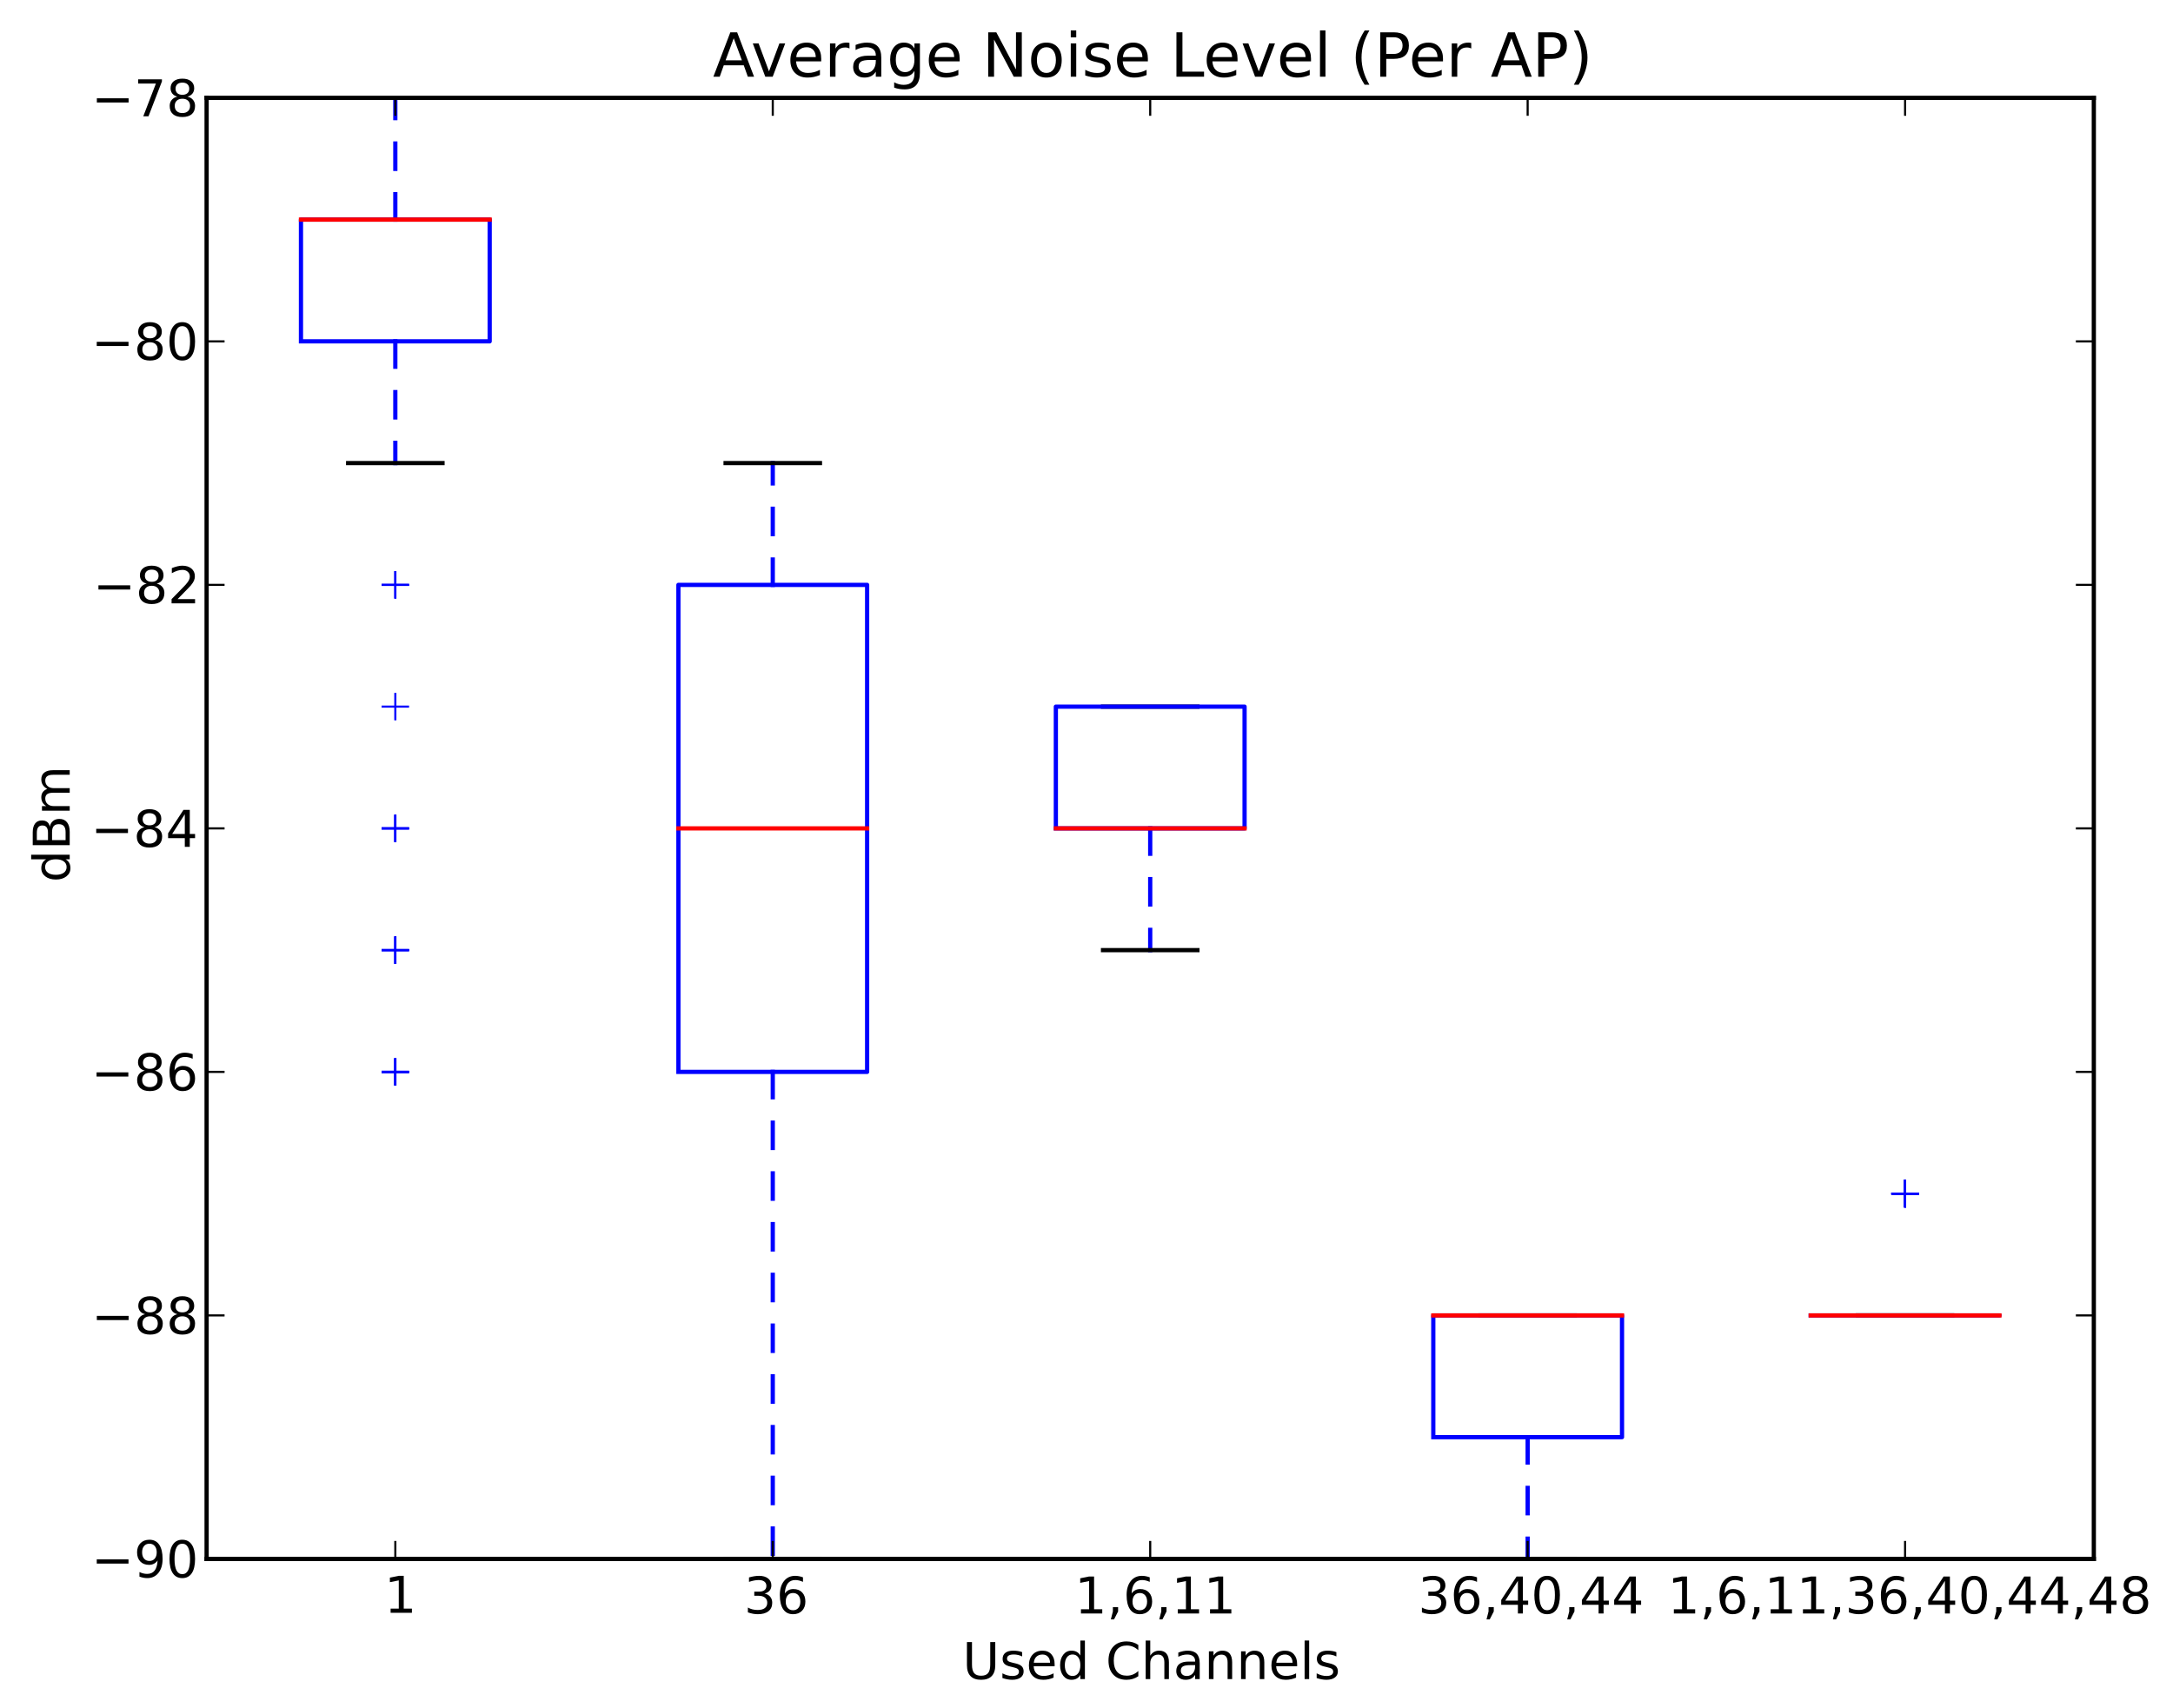 <?xml version="1.0" encoding="utf-8" standalone="no"?>
<!DOCTYPE svg PUBLIC "-//W3C//DTD SVG 1.1//EN"
  "http://www.w3.org/Graphics/SVG/1.1/DTD/svg11.dtd">
<!-- Created with matplotlib (http://matplotlib.sourceforge.net/) -->
<svg height="404pt" version="1.1" viewBox="0 0 514 404" width="514pt" xmlns="http://www.w3.org/2000/svg" xmlns:xlink="http://www.w3.org/1999/xlink">
 <defs>
  <style type="text/css">
*{stroke-linecap:square;stroke-linejoin:round;}
  </style>
 </defs>
 <g id="figure_1">
  <g id="patch_1">
   <path d="
M0 404.532
L514.012 404.532
L514.012 0
L0 0
z
" style="fill:#ffffff;"/>
  </g>
  <g id="axes_1">
   <g id="patch_2">
    <path d="
M48.87 368.742
L495.27 368.742
L495.27 23.142
L48.87 23.142
z
" style="fill:#ffffff;"/>
   </g>
   <g id="line2d_1">
    <path clip-path="url(#pbfbaf8ef13)" d="
M93.51 80.742
L93.51 109.542" style="fill:none;stroke:#0000ff;stroke-dasharray:6,6;stroke-dashoffset:0.0;stroke-linecap:butt;"/>
   </g>
   <g id="line2d_2">
    <path clip-path="url(#pbfbaf8ef13)" d="
M93.51 51.942
L93.51 23.142" style="fill:none;stroke:#0000ff;stroke-dasharray:6,6;stroke-dashoffset:0.0;stroke-linecap:butt;"/>
   </g>
   <g id="line2d_3">
    <path clip-path="url(#pbfbaf8ef13)" d="
M82.35 23.142
L104.67 23.142" style="fill:none;stroke:#000000;"/>
   </g>
   <g id="line2d_4">
    <path clip-path="url(#pbfbaf8ef13)" d="
M82.35 109.542
L104.67 109.542" style="fill:none;stroke:#000000;"/>
   </g>
   <g id="line2d_5">
    <path clip-path="url(#pbfbaf8ef13)" d="
M71.19 80.742
L115.83 80.742
L115.83 51.942
L71.19 51.942
L71.19 80.742" style="fill:none;stroke:#0000ff;"/>
   </g>
   <g id="line2d_6">
    <path clip-path="url(#pbfbaf8ef13)" d="
M71.19 51.942
L115.83 51.942" style="fill:none;stroke:#ff0000;"/>
   </g>
   <g id="line2d_7"/>
   <g id="line2d_8">
    <defs>
     <path d="
M-3 0
L3 0
M0 3
L0 -3" id="meed6b43e94" style="stroke:#0000ff;stroke-linecap:butt;stroke-width:0.5;"/>
    </defs>
    <g clip-path="url(#pbfbaf8ef13)">
     <use style="fill:#0000ff;stroke:#0000ff;stroke-linecap:butt;stroke-width:0.5;" x="93.51" xlink:href="#meed6b43e94" y="253.542"/>
     <use style="fill:#0000ff;stroke:#0000ff;stroke-linecap:butt;stroke-width:0.5;" x="93.51" xlink:href="#meed6b43e94" y="253.542"/>
     <use style="fill:#0000ff;stroke:#0000ff;stroke-linecap:butt;stroke-width:0.5;" x="93.51" xlink:href="#meed6b43e94" y="253.542"/>
     <use style="fill:#0000ff;stroke:#0000ff;stroke-linecap:butt;stroke-width:0.5;" x="93.51" xlink:href="#meed6b43e94" y="253.542"/>
     <use style="fill:#0000ff;stroke:#0000ff;stroke-linecap:butt;stroke-width:0.5;" x="93.51" xlink:href="#meed6b43e94" y="224.742"/>
     <use style="fill:#0000ff;stroke:#0000ff;stroke-linecap:butt;stroke-width:0.5;" x="93.51" xlink:href="#meed6b43e94" y="224.742"/>
     <use style="fill:#0000ff;stroke:#0000ff;stroke-linecap:butt;stroke-width:0.5;" x="93.51" xlink:href="#meed6b43e94" y="195.942"/>
     <use style="fill:#0000ff;stroke:#0000ff;stroke-linecap:butt;stroke-width:0.5;" x="93.51" xlink:href="#meed6b43e94" y="224.742"/>
     <use style="fill:#0000ff;stroke:#0000ff;stroke-linecap:butt;stroke-width:0.5;" x="93.51" xlink:href="#meed6b43e94" y="195.942"/>
     <use style="fill:#0000ff;stroke:#0000ff;stroke-linecap:butt;stroke-width:0.5;" x="93.51" xlink:href="#meed6b43e94" y="195.942"/>
     <use style="fill:#0000ff;stroke:#0000ff;stroke-linecap:butt;stroke-width:0.5;" x="93.51" xlink:href="#meed6b43e94" y="167.142"/>
     <use style="fill:#0000ff;stroke:#0000ff;stroke-linecap:butt;stroke-width:0.5;" x="93.51" xlink:href="#meed6b43e94" y="138.342"/>
     <use style="fill:#0000ff;stroke:#0000ff;stroke-linecap:butt;stroke-width:0.5;" x="93.51" xlink:href="#meed6b43e94" y="138.342"/>
    </g>
   </g>
   <g id="line2d_9">
    <path clip-path="url(#pbfbaf8ef13)" d="
M182.79 253.542
L182.79 368.742" style="fill:none;stroke:#0000ff;stroke-dasharray:6,6;stroke-dashoffset:0.0;stroke-linecap:butt;"/>
   </g>
   <g id="line2d_10">
    <path clip-path="url(#pbfbaf8ef13)" d="
M182.79 138.342
L182.79 109.542" style="fill:none;stroke:#0000ff;stroke-dasharray:6,6;stroke-dashoffset:0.0;stroke-linecap:butt;"/>
   </g>
   <g id="line2d_11">
    <path clip-path="url(#pbfbaf8ef13)" d="
M171.63 109.542
L193.95 109.542" style="fill:none;stroke:#000000;"/>
   </g>
   <g id="line2d_12">
    <path clip-path="url(#pbfbaf8ef13)" d="
M171.63 368.742
L193.95 368.742" style="fill:none;stroke:#000000;"/>
   </g>
   <g id="line2d_13">
    <path clip-path="url(#pbfbaf8ef13)" d="
M160.47 253.542
L205.11 253.542
L205.11 138.342
L160.47 138.342
L160.47 253.542" style="fill:none;stroke:#0000ff;"/>
   </g>
   <g id="line2d_14">
    <path clip-path="url(#pbfbaf8ef13)" d="
M160.47 195.942
L205.11 195.942" style="fill:none;stroke:#ff0000;"/>
   </g>
   <g id="line2d_15"/>
   <g id="line2d_16"/>
   <g id="line2d_17">
    <path clip-path="url(#pbfbaf8ef13)" d="
M272.07 195.942
L272.07 224.742" style="fill:none;stroke:#0000ff;stroke-dasharray:6,6;stroke-dashoffset:0.0;stroke-linecap:butt;"/>
   </g>
   <g id="line2d_18">
    <path clip-path="url(#pbfbaf8ef13)" d="
M272.07 167.142
L272.07 167.142" style="fill:none;stroke:#0000ff;stroke-dasharray:6,6;stroke-dashoffset:0.0;stroke-linecap:butt;"/>
   </g>
   <g id="line2d_19">
    <path clip-path="url(#pbfbaf8ef13)" d="
M260.91 167.142
L283.23 167.142" style="fill:none;stroke:#000000;"/>
   </g>
   <g id="line2d_20">
    <path clip-path="url(#pbfbaf8ef13)" d="
M260.91 224.742
L283.23 224.742" style="fill:none;stroke:#000000;"/>
   </g>
   <g id="line2d_21">
    <path clip-path="url(#pbfbaf8ef13)" d="
M249.75 195.942
L294.39 195.942
L294.39 167.142
L249.75 167.142
L249.75 195.942" style="fill:none;stroke:#0000ff;"/>
   </g>
   <g id="line2d_22">
    <path clip-path="url(#pbfbaf8ef13)" d="
M249.75 195.942
L294.39 195.942" style="fill:none;stroke:#ff0000;"/>
   </g>
   <g id="line2d_23"/>
   <g id="line2d_24"/>
   <g id="line2d_25">
    <path clip-path="url(#pbfbaf8ef13)" d="
M361.35 339.942
L361.35 368.742" style="fill:none;stroke:#0000ff;stroke-dasharray:6,6;stroke-dashoffset:0.0;stroke-linecap:butt;"/>
   </g>
   <g id="line2d_26">
    <path clip-path="url(#pbfbaf8ef13)" d="
M361.35 311.142
L361.35 311.142" style="fill:none;stroke:#0000ff;stroke-dasharray:6,6;stroke-dashoffset:0.0;stroke-linecap:butt;"/>
   </g>
   <g id="line2d_27">
    <path clip-path="url(#pbfbaf8ef13)" d="
M350.19 311.142
L372.51 311.142" style="fill:none;stroke:#000000;"/>
   </g>
   <g id="line2d_28">
    <path clip-path="url(#pbfbaf8ef13)" d="
M350.19 368.742
L372.51 368.742" style="fill:none;stroke:#000000;"/>
   </g>
   <g id="line2d_29">
    <path clip-path="url(#pbfbaf8ef13)" d="
M339.03 339.942
L383.67 339.942
L383.67 311.142
L339.03 311.142
L339.03 339.942" style="fill:none;stroke:#0000ff;"/>
   </g>
   <g id="line2d_30">
    <path clip-path="url(#pbfbaf8ef13)" d="
M339.03 311.142
L383.67 311.142" style="fill:none;stroke:#ff0000;"/>
   </g>
   <g id="line2d_31"/>
   <g id="line2d_32"/>
   <g id="line2d_33">
    <path clip-path="url(#pbfbaf8ef13)" d="
M450.63 311.142
L450.63 311.142" style="fill:none;stroke:#0000ff;stroke-dasharray:6,6;stroke-dashoffset:0.0;stroke-linecap:butt;"/>
   </g>
   <g id="line2d_34">
    <path clip-path="url(#pbfbaf8ef13)" d="
M450.63 311.142
L450.63 311.142" style="fill:none;stroke:#0000ff;stroke-dasharray:6,6;stroke-dashoffset:0.0;stroke-linecap:butt;"/>
   </g>
   <g id="line2d_35">
    <path clip-path="url(#pbfbaf8ef13)" d="
M439.47 311.142
L461.79 311.142" style="fill:none;stroke:#000000;"/>
   </g>
   <g id="line2d_36">
    <path clip-path="url(#pbfbaf8ef13)" d="
M439.47 311.142
L461.79 311.142" style="fill:none;stroke:#000000;"/>
   </g>
   <g id="line2d_37">
    <path clip-path="url(#pbfbaf8ef13)" d="
M428.31 311.142
L472.95 311.142
L472.95 311.142
L428.31 311.142
L428.31 311.142" style="fill:none;stroke:#0000ff;"/>
   </g>
   <g id="line2d_38">
    <path clip-path="url(#pbfbaf8ef13)" d="
M428.31 311.142
L472.95 311.142" style="fill:none;stroke:#ff0000;"/>
   </g>
   <g id="line2d_39">
    <g clip-path="url(#pbfbaf8ef13)">
     <use style="fill:#0000ff;stroke:#0000ff;stroke-linecap:butt;stroke-width:0.5;" x="450.63" xlink:href="#meed6b43e94" y="282.342"/>
     <use style="fill:#0000ff;stroke:#0000ff;stroke-linecap:butt;stroke-width:0.5;" x="450.63" xlink:href="#meed6b43e94" y="282.342"/>
     <use style="fill:#0000ff;stroke:#0000ff;stroke-linecap:butt;stroke-width:0.5;" x="450.63" xlink:href="#meed6b43e94" y="282.342"/>
     <use style="fill:#0000ff;stroke:#0000ff;stroke-linecap:butt;stroke-width:0.5;" x="450.63" xlink:href="#meed6b43e94" y="282.342"/>
     <use style="fill:#0000ff;stroke:#0000ff;stroke-linecap:butt;stroke-width:0.5;" x="450.63" xlink:href="#meed6b43e94" y="282.342"/>
     <use style="fill:#0000ff;stroke:#0000ff;stroke-linecap:butt;stroke-width:0.5;" x="450.63" xlink:href="#meed6b43e94" y="282.342"/>
     <use style="fill:#0000ff;stroke:#0000ff;stroke-linecap:butt;stroke-width:0.5;" x="450.63" xlink:href="#meed6b43e94" y="282.342"/>
     <use style="fill:#0000ff;stroke:#0000ff;stroke-linecap:butt;stroke-width:0.5;" x="450.63" xlink:href="#meed6b43e94" y="282.342"/>
     <use style="fill:#0000ff;stroke:#0000ff;stroke-linecap:butt;stroke-width:0.5;" x="450.63" xlink:href="#meed6b43e94" y="282.342"/>
     <use style="fill:#0000ff;stroke:#0000ff;stroke-linecap:butt;stroke-width:0.5;" x="450.63" xlink:href="#meed6b43e94" y="282.342"/>
     <use style="fill:#0000ff;stroke:#0000ff;stroke-linecap:butt;stroke-width:0.5;" x="450.63" xlink:href="#meed6b43e94" y="282.342"/>
     <use style="fill:#0000ff;stroke:#0000ff;stroke-linecap:butt;stroke-width:0.5;" x="450.63" xlink:href="#meed6b43e94" y="282.342"/>
     <use style="fill:#0000ff;stroke:#0000ff;stroke-linecap:butt;stroke-width:0.5;" x="450.63" xlink:href="#meed6b43e94" y="282.342"/>
     <use style="fill:#0000ff;stroke:#0000ff;stroke-linecap:butt;stroke-width:0.5;" x="450.63" xlink:href="#meed6b43e94" y="282.342"/>
     <use style="fill:#0000ff;stroke:#0000ff;stroke-linecap:butt;stroke-width:0.5;" x="450.63" xlink:href="#meed6b43e94" y="282.342"/>
     <use style="fill:#0000ff;stroke:#0000ff;stroke-linecap:butt;stroke-width:0.5;" x="450.63" xlink:href="#meed6b43e94" y="282.342"/>
     <use style="fill:#0000ff;stroke:#0000ff;stroke-linecap:butt;stroke-width:0.5;" x="450.63" xlink:href="#meed6b43e94" y="282.342"/>
     <use style="fill:#0000ff;stroke:#0000ff;stroke-linecap:butt;stroke-width:0.5;" x="450.63" xlink:href="#meed6b43e94" y="282.342"/>
    </g>
   </g>
   <g id="line2d_40"/>
   <g id="matplotlib.axis_1">
    <g id="xtick_1">
     <g id="line2d_41">
      <defs>
       <path d="
M0 0
L0 -4" id="m0012dd4eef" style="stroke:#000000;stroke-linecap:butt;stroke-width:0.5;"/>
      </defs>
      <g>
       <use style="stroke:#000000;stroke-linecap:butt;stroke-width:0.5;" x="93.51" xlink:href="#m0012dd4eef" y="368.742"/>
      </g>
     </g>
     <g id="line2d_42">
      <defs>
       <path d="
M0 0
L0 4" id="m476344969c" style="stroke:#000000;stroke-linecap:butt;stroke-width:0.5;"/>
      </defs>
      <g>
       <use style="stroke:#000000;stroke-linecap:butt;stroke-width:0.5;" x="93.51" xlink:href="#m476344969c" y="23.142"/>
      </g>
     </g>
     <g id="text_1">
      <!-- 1 -->
      <defs>
       <path d="
M12.406 8.297
L28.516 8.297
L28.516 63.922
L10.984 60.406
L10.984 69.391
L28.422 72.906
L38.281 72.906
L38.281 8.297
L54.391 8.297
L54.391 0
L12.406 0
z
" id="DejaVuSans-31"/>
      </defs>
      <g transform="translate(90.906 381.49)scale(0.12 -0.12)">
       <use xlink:href="#DejaVuSans-31"/>
      </g>
     </g>
    </g>
    <g id="xtick_2">
     <g id="line2d_43">
      <g>
       <use style="stroke:#000000;stroke-linecap:butt;stroke-width:0.5;" x="182.79" xlink:href="#m0012dd4eef" y="368.742"/>
      </g>
     </g>
     <g id="line2d_44">
      <g>
       <use style="stroke:#000000;stroke-linecap:butt;stroke-width:0.5;" x="182.79" xlink:href="#m476344969c" y="23.142"/>
      </g>
     </g>
     <g id="text_2">
      <!-- 36 -->
      <defs>
       <path d="
M40.578 39.312
Q47.656 37.797 51.625 33
Q55.609 28.219 55.609 21.188
Q55.609 10.406 48.188 4.484
Q40.766 -1.422 27.094 -1.422
Q22.516 -1.422 17.656 -0.516
Q12.797 0.391 7.625 2.203
L7.625 11.719
Q11.719 9.328 16.594 8.109
Q21.484 6.891 26.812 6.891
Q36.078 6.891 40.938 10.547
Q45.797 14.203 45.797 21.188
Q45.797 27.641 41.281 31.266
Q36.766 34.906 28.719 34.906
L20.219 34.906
L20.219 43.016
L29.109 43.016
Q36.375 43.016 40.234 45.922
Q44.094 48.828 44.094 54.297
Q44.094 59.906 40.109 62.906
Q36.141 65.922 28.719 65.922
Q24.656 65.922 20.016 65.031
Q15.375 64.156 9.812 62.312
L9.812 71.094
Q15.438 72.656 20.344 73.438
Q25.25 74.219 29.594 74.219
Q40.828 74.219 47.359 69.109
Q53.906 64.016 53.906 55.328
Q53.906 49.266 50.438 45.094
Q46.969 40.922 40.578 39.312" id="DejaVuSans-33"/>
       <path d="
M33.016 40.375
Q26.375 40.375 22.484 35.828
Q18.609 31.297 18.609 23.391
Q18.609 15.531 22.484 10.953
Q26.375 6.391 33.016 6.391
Q39.656 6.391 43.531 10.953
Q47.406 15.531 47.406 23.391
Q47.406 31.297 43.531 35.828
Q39.656 40.375 33.016 40.375
M52.594 71.297
L52.594 62.312
Q48.875 64.062 45.094 64.984
Q41.312 65.922 37.594 65.922
Q27.828 65.922 22.672 59.328
Q17.531 52.734 16.797 39.406
Q19.672 43.656 24.016 45.922
Q28.375 48.188 33.594 48.188
Q44.578 48.188 50.953 41.516
Q57.328 34.859 57.328 23.391
Q57.328 12.156 50.688 5.359
Q44.047 -1.422 33.016 -1.422
Q20.359 -1.422 13.672 8.266
Q6.984 17.969 6.984 36.375
Q6.984 53.656 15.188 63.938
Q23.391 74.219 37.203 74.219
Q40.922 74.219 44.703 73.484
Q48.484 72.75 52.594 71.297" id="DejaVuSans-36"/>
      </defs>
      <g transform="translate(175.99 381.648)scale(0.12 -0.12)">
       <use xlink:href="#DejaVuSans-33"/>
       <use x="63.623" xlink:href="#DejaVuSans-36"/>
      </g>
     </g>
    </g>
    <g id="xtick_3">
     <g id="line2d_45">
      <g>
       <use style="stroke:#000000;stroke-linecap:butt;stroke-width:0.5;" x="272.07" xlink:href="#m0012dd4eef" y="368.742"/>
      </g>
     </g>
     <g id="line2d_46">
      <g>
       <use style="stroke:#000000;stroke-linecap:butt;stroke-width:0.5;" x="272.07" xlink:href="#m476344969c" y="23.142"/>
      </g>
     </g>
     <g id="text_3">
      <!-- 1,6,11 -->
      <defs>
       <path d="
M11.719 12.406
L22.016 12.406
L22.016 4
L14.016 -11.625
L7.719 -11.625
L11.719 4
z
" id="DejaVuSans-2c"/>
      </defs>
      <g transform="translate(254.199 381.648)scale(0.12 -0.12)">
       <use xlink:href="#DejaVuSans-31"/>
       <use x="63.623" xlink:href="#DejaVuSans-2c"/>
       <use x="95.41" xlink:href="#DejaVuSans-36"/>
       <use x="159.033" xlink:href="#DejaVuSans-2c"/>
       <use x="190.82" xlink:href="#DejaVuSans-31"/>
       <use x="254.443" xlink:href="#DejaVuSans-31"/>
      </g>
     </g>
    </g>
    <g id="xtick_4">
     <g id="line2d_47">
      <g>
       <use style="stroke:#000000;stroke-linecap:butt;stroke-width:0.5;" x="361.35" xlink:href="#m0012dd4eef" y="368.742"/>
      </g>
     </g>
     <g id="line2d_48">
      <g>
       <use style="stroke:#000000;stroke-linecap:butt;stroke-width:0.5;" x="361.35" xlink:href="#m476344969c" y="23.142"/>
      </g>
     </g>
     <g id="text_4">
      <!-- 36,40,44 -->
      <defs>
       <path d="
M31.781 66.406
Q24.172 66.406 20.328 58.906
Q16.5 51.422 16.5 36.375
Q16.5 21.391 20.328 13.891
Q24.172 6.391 31.781 6.391
Q39.453 6.391 43.281 13.891
Q47.125 21.391 47.125 36.375
Q47.125 51.422 43.281 58.906
Q39.453 66.406 31.781 66.406
M31.781 74.219
Q44.047 74.219 50.516 64.516
Q56.984 54.828 56.984 36.375
Q56.984 17.969 50.516 8.266
Q44.047 -1.422 31.781 -1.422
Q19.531 -1.422 13.062 8.266
Q6.594 17.969 6.594 36.375
Q6.594 54.828 13.062 64.516
Q19.531 74.219 31.781 74.219" id="DejaVuSans-30"/>
       <path d="
M37.797 64.312
L12.891 25.391
L37.797 25.391
z

M35.203 72.906
L47.609 72.906
L47.609 25.391
L58.016 25.391
L58.016 17.188
L47.609 17.188
L47.609 0
L37.797 0
L37.797 17.188
L4.891 17.188
L4.891 26.703
z
" id="DejaVuSans-34"/>
      </defs>
      <g transform="translate(335.425 381.648)scale(0.12 -0.12)">
       <use xlink:href="#DejaVuSans-33"/>
       <use x="63.623" xlink:href="#DejaVuSans-36"/>
       <use x="127.246" xlink:href="#DejaVuSans-2c"/>
       <use x="159.033" xlink:href="#DejaVuSans-34"/>
       <use x="222.656" xlink:href="#DejaVuSans-30"/>
       <use x="286.279" xlink:href="#DejaVuSans-2c"/>
       <use x="318.066" xlink:href="#DejaVuSans-34"/>
       <use x="381.689" xlink:href="#DejaVuSans-34"/>
      </g>
     </g>
    </g>
    <g id="xtick_5">
     <g id="line2d_49">
      <g>
       <use style="stroke:#000000;stroke-linecap:butt;stroke-width:0.5;" x="450.63" xlink:href="#m0012dd4eef" y="368.742"/>
      </g>
     </g>
     <g id="line2d_50">
      <g>
       <use style="stroke:#000000;stroke-linecap:butt;stroke-width:0.5;" x="450.63" xlink:href="#m476344969c" y="23.142"/>
      </g>
     </g>
     <g id="text_5">
      <!-- 1,6,11,36,40,44,48 -->
      <defs>
       <path d="
M31.781 34.625
Q24.75 34.625 20.719 30.859
Q16.703 27.094 16.703 20.516
Q16.703 13.922 20.719 10.156
Q24.75 6.391 31.781 6.391
Q38.812 6.391 42.859 10.172
Q46.922 13.969 46.922 20.516
Q46.922 27.094 42.891 30.859
Q38.875 34.625 31.781 34.625
M21.922 38.812
Q15.578 40.375 12.031 44.719
Q8.5 49.078 8.5 55.328
Q8.5 64.062 14.719 69.141
Q20.953 74.219 31.781 74.219
Q42.672 74.219 48.875 69.141
Q55.078 64.062 55.078 55.328
Q55.078 49.078 51.531 44.719
Q48 40.375 41.703 38.812
Q48.828 37.156 52.797 32.312
Q56.781 27.484 56.781 20.516
Q56.781 9.906 50.312 4.234
Q43.844 -1.422 31.781 -1.422
Q19.734 -1.422 13.25 4.234
Q6.781 9.906 6.781 20.516
Q6.781 27.484 10.781 32.312
Q14.797 37.156 21.922 38.812
M18.312 54.391
Q18.312 48.734 21.844 45.562
Q25.391 42.391 31.781 42.391
Q38.141 42.391 41.719 45.562
Q45.312 48.734 45.312 54.391
Q45.312 60.062 41.719 63.234
Q38.141 66.406 31.781 66.406
Q25.391 66.406 21.844 63.234
Q18.312 60.062 18.312 54.391" id="DejaVuSans-38"/>
      </defs>
      <g transform="translate(394.448 381.648)scale(0.12 -0.12)">
       <use xlink:href="#DejaVuSans-31"/>
       <use x="63.623" xlink:href="#DejaVuSans-2c"/>
       <use x="95.41" xlink:href="#DejaVuSans-36"/>
       <use x="159.033" xlink:href="#DejaVuSans-2c"/>
       <use x="190.82" xlink:href="#DejaVuSans-31"/>
       <use x="254.443" xlink:href="#DejaVuSans-31"/>
       <use x="318.066" xlink:href="#DejaVuSans-2c"/>
       <use x="349.854" xlink:href="#DejaVuSans-33"/>
       <use x="413.477" xlink:href="#DejaVuSans-36"/>
       <use x="477.1" xlink:href="#DejaVuSans-2c"/>
       <use x="508.887" xlink:href="#DejaVuSans-34"/>
       <use x="572.51" xlink:href="#DejaVuSans-30"/>
       <use x="636.133" xlink:href="#DejaVuSans-2c"/>
       <use x="667.92" xlink:href="#DejaVuSans-34"/>
       <use x="731.543" xlink:href="#DejaVuSans-34"/>
       <use x="795.166" xlink:href="#DejaVuSans-2c"/>
       <use x="826.953" xlink:href="#DejaVuSans-34"/>
       <use x="890.576" xlink:href="#DejaVuSans-38"/>
      </g>
     </g>
    </g>
    <g id="text_6">
     <!-- Used Channels -->
     <defs>
      <path d="
M54.891 33.016
L54.891 0
L45.906 0
L45.906 32.719
Q45.906 40.484 42.875 44.328
Q39.844 48.188 33.797 48.188
Q26.516 48.188 22.312 43.547
Q18.109 38.922 18.109 30.906
L18.109 0
L9.078 0
L9.078 54.688
L18.109 54.688
L18.109 46.188
Q21.344 51.125 25.703 53.562
Q30.078 56 35.797 56
Q45.219 56 50.047 50.172
Q54.891 44.344 54.891 33.016" id="DejaVuSans-6e"/>
      <path d="
M9.422 75.984
L18.406 75.984
L18.406 0
L9.422 0
z
" id="DejaVuSans-6c"/>
      <path id="DejaVuSans-20"/>
      <path d="
M8.688 72.906
L18.609 72.906
L18.609 28.609
Q18.609 16.891 22.844 11.734
Q27.094 6.594 36.625 6.594
Q46.094 6.594 50.344 11.734
Q54.594 16.891 54.594 28.609
L54.594 72.906
L64.5 72.906
L64.5 27.391
Q64.5 13.141 57.438 5.859
Q50.391 -1.422 36.625 -1.422
Q22.797 -1.422 15.734 5.859
Q8.688 13.141 8.688 27.391
z
" id="DejaVuSans-55"/>
      <path d="
M54.891 33.016
L54.891 0
L45.906 0
L45.906 32.719
Q45.906 40.484 42.875 44.328
Q39.844 48.188 33.797 48.188
Q26.516 48.188 22.312 43.547
Q18.109 38.922 18.109 30.906
L18.109 0
L9.078 0
L9.078 75.984
L18.109 75.984
L18.109 46.188
Q21.344 51.125 25.703 53.562
Q30.078 56 35.797 56
Q45.219 56 50.047 50.172
Q54.891 44.344 54.891 33.016" id="DejaVuSans-68"/>
      <path d="
M64.406 67.281
L64.406 56.891
Q59.422 61.531 53.781 63.812
Q48.141 66.109 41.797 66.109
Q29.297 66.109 22.656 58.469
Q16.016 50.828 16.016 36.375
Q16.016 21.969 22.656 14.328
Q29.297 6.688 41.797 6.688
Q48.141 6.688 53.781 8.984
Q59.422 11.281 64.406 15.922
L64.406 5.609
Q59.234 2.094 53.438 0.328
Q47.656 -1.422 41.219 -1.422
Q24.656 -1.422 15.125 8.703
Q5.609 18.844 5.609 36.375
Q5.609 53.953 15.125 64.078
Q24.656 74.219 41.219 74.219
Q47.75 74.219 53.531 72.484
Q59.328 70.75 64.406 67.281" id="DejaVuSans-43"/>
      <path d="
M45.406 46.391
L45.406 75.984
L54.391 75.984
L54.391 0
L45.406 0
L45.406 8.203
Q42.578 3.328 38.25 0.953
Q33.938 -1.422 27.875 -1.422
Q17.969 -1.422 11.734 6.484
Q5.516 14.406 5.516 27.297
Q5.516 40.188 11.734 48.094
Q17.969 56 27.875 56
Q33.938 56 38.25 53.625
Q42.578 51.266 45.406 46.391
M14.797 27.297
Q14.797 17.391 18.875 11.75
Q22.953 6.109 30.078 6.109
Q37.203 6.109 41.297 11.75
Q45.406 17.391 45.406 27.297
Q45.406 37.203 41.297 42.844
Q37.203 48.484 30.078 48.484
Q22.953 48.484 18.875 42.844
Q14.797 37.203 14.797 27.297" id="DejaVuSans-64"/>
      <path d="
M56.203 29.594
L56.203 25.203
L14.891 25.203
Q15.484 15.922 20.484 11.062
Q25.484 6.203 34.422 6.203
Q39.594 6.203 44.453 7.469
Q49.312 8.734 54.109 11.281
L54.109 2.781
Q49.266 0.734 44.188 -0.344
Q39.109 -1.422 33.891 -1.422
Q20.797 -1.422 13.156 6.188
Q5.516 13.812 5.516 26.812
Q5.516 40.234 12.766 48.109
Q20.016 56 32.328 56
Q43.359 56 49.781 48.891
Q56.203 41.797 56.203 29.594
M47.219 32.234
Q47.125 39.594 43.094 43.984
Q39.062 48.391 32.422 48.391
Q24.906 48.391 20.391 44.141
Q15.875 39.891 15.188 32.172
z
" id="DejaVuSans-65"/>
      <path d="
M44.281 53.078
L44.281 44.578
Q40.484 46.531 36.375 47.5
Q32.281 48.484 27.875 48.484
Q21.188 48.484 17.844 46.438
Q14.5 44.391 14.5 40.281
Q14.5 37.156 16.891 35.375
Q19.281 33.594 26.516 31.984
L29.594 31.297
Q39.156 29.25 43.188 25.516
Q47.219 21.781 47.219 15.094
Q47.219 7.469 41.188 3.016
Q35.156 -1.422 24.609 -1.422
Q20.219 -1.422 15.453 -0.562
Q10.688 0.297 5.422 2
L5.422 11.281
Q10.406 8.688 15.234 7.391
Q20.062 6.109 24.812 6.109
Q31.156 6.109 34.562 8.281
Q37.984 10.453 37.984 14.406
Q37.984 18.062 35.516 20.016
Q33.062 21.969 24.703 23.781
L21.578 24.516
Q13.234 26.266 9.516 29.906
Q5.812 33.547 5.812 39.891
Q5.812 47.609 11.281 51.797
Q16.75 56 26.812 56
Q31.781 56 36.172 55.266
Q40.578 54.547 44.281 53.078" id="DejaVuSans-73"/>
      <path d="
M34.281 27.484
Q23.391 27.484 19.188 25
Q14.984 22.516 14.984 16.5
Q14.984 11.719 18.141 8.906
Q21.297 6.109 26.703 6.109
Q34.188 6.109 38.703 11.406
Q43.219 16.703 43.219 25.484
L43.219 27.484
z

M52.203 31.203
L52.203 0
L43.219 0
L43.219 8.297
Q40.141 3.328 35.547 0.953
Q30.953 -1.422 24.312 -1.422
Q15.922 -1.422 10.953 3.297
Q6 8.016 6 15.922
Q6 25.141 12.172 29.828
Q18.359 34.516 30.609 34.516
L43.219 34.516
L43.219 35.406
Q43.219 41.609 39.141 45
Q35.062 48.391 27.688 48.391
Q23 48.391 18.547 47.266
Q14.109 46.141 10.016 43.891
L10.016 52.203
Q14.938 54.109 19.578 55.047
Q24.219 56 28.609 56
Q40.484 56 46.344 49.844
Q52.203 43.703 52.203 31.203" id="DejaVuSans-61"/>
     </defs>
     <g transform="translate(227.679 397.161)scale(0.12 -0.12)">
      <use xlink:href="#DejaVuSans-55"/>
      <use x="73.193" xlink:href="#DejaVuSans-73"/>
      <use x="125.293" xlink:href="#DejaVuSans-65"/>
      <use x="186.816" xlink:href="#DejaVuSans-64"/>
      <use x="250.293" xlink:href="#DejaVuSans-20"/>
      <use x="282.08" xlink:href="#DejaVuSans-43"/>
      <use x="351.904" xlink:href="#DejaVuSans-68"/>
      <use x="415.283" xlink:href="#DejaVuSans-61"/>
      <use x="476.562" xlink:href="#DejaVuSans-6e"/>
      <use x="539.941" xlink:href="#DejaVuSans-6e"/>
      <use x="603.32" xlink:href="#DejaVuSans-65"/>
      <use x="664.844" xlink:href="#DejaVuSans-6c"/>
      <use x="692.627" xlink:href="#DejaVuSans-73"/>
     </g>
    </g>
   </g>
   <g id="matplotlib.axis_2">
    <g id="ytick_1">
     <g id="line2d_51">
      <defs>
       <path d="
M0 0
L4 0" id="me8a85f7bf6" style="stroke:#000000;stroke-linecap:butt;stroke-width:0.5;"/>
      </defs>
      <g>
       <use style="stroke:#000000;stroke-linecap:butt;stroke-width:0.5;" x="48.87" xlink:href="#me8a85f7bf6" y="368.742"/>
      </g>
     </g>
     <g id="line2d_52">
      <defs>
       <path d="
M0 0
L-4 0" id="m1a32005dea" style="stroke:#000000;stroke-linecap:butt;stroke-width:0.5;"/>
      </defs>
      <g>
       <use style="stroke:#000000;stroke-linecap:butt;stroke-width:0.5;" x="495.27" xlink:href="#m1a32005dea" y="368.742"/>
      </g>
     </g>
     <g id="text_7">
      <!-- −90 -->
      <defs>
       <path d="
M10.984 1.516
L10.984 10.5
Q14.703 8.734 18.5 7.812
Q22.312 6.891 25.984 6.891
Q35.75 6.891 40.891 13.453
Q46.047 20.016 46.781 33.406
Q43.953 29.203 39.594 26.953
Q35.25 24.703 29.984 24.703
Q19.047 24.703 12.672 31.312
Q6.297 37.938 6.297 49.422
Q6.297 60.641 12.938 67.422
Q19.578 74.219 30.609 74.219
Q43.266 74.219 49.922 64.516
Q56.594 54.828 56.594 36.375
Q56.594 19.141 48.406 8.859
Q40.234 -1.422 26.422 -1.422
Q22.703 -1.422 18.891 -0.688
Q15.094 0.047 10.984 1.516
M30.609 32.422
Q37.25 32.422 41.125 36.953
Q45.016 41.5 45.016 49.422
Q45.016 57.281 41.125 61.844
Q37.25 66.406 30.609 66.406
Q23.969 66.406 20.094 61.844
Q16.219 57.281 16.219 49.422
Q16.219 41.5 20.094 36.953
Q23.969 32.422 30.609 32.422" id="DejaVuSans-39"/>
       <path d="
M10.594 35.5
L73.188 35.5
L73.188 27.203
L10.594 27.203
z
" id="DejaVuSans-2212"/>
      </defs>
      <g transform="translate(21.613 373.11)scale(0.12 -0.12)">
       <use xlink:href="#DejaVuSans-2212"/>
       <use x="83.789" xlink:href="#DejaVuSans-39"/>
       <use x="147.412" xlink:href="#DejaVuSans-30"/>
      </g>
     </g>
    </g>
    <g id="ytick_2">
     <g id="line2d_53">
      <g>
       <use style="stroke:#000000;stroke-linecap:butt;stroke-width:0.5;" x="48.87" xlink:href="#me8a85f7bf6" y="311.142"/>
      </g>
     </g>
     <g id="line2d_54">
      <g>
       <use style="stroke:#000000;stroke-linecap:butt;stroke-width:0.5;" x="495.27" xlink:href="#m1a32005dea" y="311.142"/>
      </g>
     </g>
     <g id="text_8">
      <!-- −88 -->
      <g transform="translate(21.637 315.51)scale(0.12 -0.12)">
       <use xlink:href="#DejaVuSans-2212"/>
       <use x="83.789" xlink:href="#DejaVuSans-38"/>
       <use x="147.412" xlink:href="#DejaVuSans-38"/>
      </g>
     </g>
    </g>
    <g id="ytick_3">
     <g id="line2d_55">
      <g>
       <use style="stroke:#000000;stroke-linecap:butt;stroke-width:0.5;" x="48.87" xlink:href="#me8a85f7bf6" y="253.542"/>
      </g>
     </g>
     <g id="line2d_56">
      <g>
       <use style="stroke:#000000;stroke-linecap:butt;stroke-width:0.5;" x="495.27" xlink:href="#m1a32005dea" y="253.542"/>
      </g>
     </g>
     <g id="text_9">
      <!-- −86 -->
      <g transform="translate(21.571 257.91)scale(0.12 -0.12)">
       <use xlink:href="#DejaVuSans-2212"/>
       <use x="83.789" xlink:href="#DejaVuSans-38"/>
       <use x="147.412" xlink:href="#DejaVuSans-36"/>
      </g>
     </g>
    </g>
    <g id="ytick_4">
     <g id="line2d_57">
      <g>
       <use style="stroke:#000000;stroke-linecap:butt;stroke-width:0.5;" x="48.87" xlink:href="#me8a85f7bf6" y="195.942"/>
      </g>
     </g>
     <g id="line2d_58">
      <g>
       <use style="stroke:#000000;stroke-linecap:butt;stroke-width:0.5;" x="495.27" xlink:href="#m1a32005dea" y="195.942"/>
      </g>
     </g>
     <g id="text_10">
      <!-- −84 -->
      <g transform="translate(21.489 200.31)scale(0.12 -0.12)">
       <use xlink:href="#DejaVuSans-2212"/>
       <use x="83.789" xlink:href="#DejaVuSans-38"/>
       <use x="147.412" xlink:href="#DejaVuSans-34"/>
      </g>
     </g>
    </g>
    <g id="ytick_5">
     <g id="line2d_59">
      <g>
       <use style="stroke:#000000;stroke-linecap:butt;stroke-width:0.5;" x="48.87" xlink:href="#me8a85f7bf6" y="138.342"/>
      </g>
     </g>
     <g id="line2d_60">
      <g>
       <use style="stroke:#000000;stroke-linecap:butt;stroke-width:0.5;" x="495.27" xlink:href="#m1a32005dea" y="138.342"/>
      </g>
     </g>
     <g id="text_11">
      <!-- −82 -->
      <defs>
       <path d="
M19.188 8.297
L53.609 8.297
L53.609 0
L7.328 0
L7.328 8.297
Q12.938 14.109 22.625 23.891
Q32.328 33.688 34.812 36.531
Q39.547 41.844 41.422 45.531
Q43.312 49.219 43.312 52.781
Q43.312 58.594 39.234 62.25
Q35.156 65.922 28.609 65.922
Q23.969 65.922 18.812 64.312
Q13.672 62.703 7.812 59.422
L7.812 69.391
Q13.766 71.781 18.938 73
Q24.125 74.219 28.422 74.219
Q39.75 74.219 46.484 68.547
Q53.219 62.891 53.219 53.422
Q53.219 48.922 51.531 44.891
Q49.859 40.875 45.406 35.406
Q44.188 33.984 37.641 27.219
Q31.109 20.453 19.188 8.297" id="DejaVuSans-32"/>
      </defs>
      <g transform="translate(22.017 142.71)scale(0.12 -0.12)">
       <use xlink:href="#DejaVuSans-2212"/>
       <use x="83.789" xlink:href="#DejaVuSans-38"/>
       <use x="147.412" xlink:href="#DejaVuSans-32"/>
      </g>
     </g>
    </g>
    <g id="ytick_6">
     <g id="line2d_61">
      <g>
       <use style="stroke:#000000;stroke-linecap:butt;stroke-width:0.5;" x="48.87" xlink:href="#me8a85f7bf6" y="80.742"/>
      </g>
     </g>
     <g id="line2d_62">
      <g>
       <use style="stroke:#000000;stroke-linecap:butt;stroke-width:0.5;" x="495.27" xlink:href="#m1a32005dea" y="80.742"/>
      </g>
     </g>
     <g id="text_12">
      <!-- −80 -->
      <g transform="translate(21.613 85.11)scale(0.12 -0.12)">
       <use xlink:href="#DejaVuSans-2212"/>
       <use x="83.789" xlink:href="#DejaVuSans-38"/>
       <use x="147.412" xlink:href="#DejaVuSans-30"/>
      </g>
     </g>
    </g>
    <g id="ytick_7">
     <g id="line2d_63">
      <g>
       <use style="stroke:#000000;stroke-linecap:butt;stroke-width:0.5;" x="48.87" xlink:href="#me8a85f7bf6" y="23.142"/>
      </g>
     </g>
     <g id="line2d_64">
      <g>
       <use style="stroke:#000000;stroke-linecap:butt;stroke-width:0.5;" x="495.27" xlink:href="#m1a32005dea" y="23.142"/>
      </g>
     </g>
     <g id="text_13">
      <!-- −78 -->
      <defs>
       <path d="
M8.203 72.906
L55.078 72.906
L55.078 68.703
L28.609 0
L18.312 0
L43.219 64.594
L8.203 64.594
z
" id="DejaVuSans-37"/>
      </defs>
      <g transform="translate(21.637 27.51)scale(0.12 -0.12)">
       <use xlink:href="#DejaVuSans-2212"/>
       <use x="83.789" xlink:href="#DejaVuSans-37"/>
       <use x="147.412" xlink:href="#DejaVuSans-38"/>
      </g>
     </g>
    </g>
    <g id="text_14">
     <!-- dBm -->
     <defs>
      <path d="
M52 44.188
Q55.375 50.25 60.062 53.125
Q64.75 56 71.094 56
Q79.641 56 84.281 50.016
Q88.922 44.047 88.922 33.016
L88.922 0
L79.891 0
L79.891 32.719
Q79.891 40.578 77.094 44.375
Q74.312 48.188 68.609 48.188
Q61.625 48.188 57.562 43.547
Q53.516 38.922 53.516 30.906
L53.516 0
L44.484 0
L44.484 32.719
Q44.484 40.625 41.703 44.406
Q38.922 48.188 33.109 48.188
Q26.219 48.188 22.156 43.531
Q18.109 38.875 18.109 30.906
L18.109 0
L9.078 0
L9.078 54.688
L18.109 54.688
L18.109 46.188
Q21.188 51.219 25.484 53.609
Q29.781 56 35.688 56
Q41.656 56 45.828 52.969
Q50 49.953 52 44.188" id="DejaVuSans-6d"/>
      <path d="
M19.672 34.812
L19.672 8.109
L35.5 8.109
Q43.453 8.109 47.281 11.406
Q51.125 14.703 51.125 21.484
Q51.125 28.328 47.281 31.562
Q43.453 34.812 35.5 34.812
z

M19.672 64.797
L19.672 42.828
L34.281 42.828
Q41.5 42.828 45.031 45.531
Q48.578 48.25 48.578 53.812
Q48.578 59.328 45.031 62.062
Q41.5 64.797 34.281 64.797
z

M9.812 72.906
L35.016 72.906
Q46.297 72.906 52.391 68.219
Q58.5 63.531 58.5 54.891
Q58.5 48.188 55.375 44.234
Q52.25 40.281 46.188 39.312
Q53.469 37.75 57.5 32.781
Q61.531 27.828 61.531 20.406
Q61.531 10.641 54.891 5.312
Q48.25 0 35.984 0
L9.812 0
z
" id="DejaVuSans-42"/>
     </defs>
     <g transform="translate(16.489 208.701)rotate(-90.0)scale(0.12 -0.12)">
      <use xlink:href="#DejaVuSans-64"/>
      <use x="63.477" xlink:href="#DejaVuSans-42"/>
      <use x="132.08" xlink:href="#DejaVuSans-6d"/>
     </g>
    </g>
   </g>
   <g id="patch_3">
    <path d="
M48.87 23.142
L495.27 23.142" style="fill:none;stroke:#000000;"/>
   </g>
   <g id="patch_4">
    <path d="
M495.27 368.742
L495.27 23.142" style="fill:none;stroke:#000000;"/>
   </g>
   <g id="patch_5">
    <path d="
M48.87 368.742
L495.27 368.742" style="fill:none;stroke:#000000;"/>
   </g>
   <g id="patch_6">
    <path d="
M48.87 368.742
L48.87 23.142" style="fill:none;stroke:#000000;"/>
   </g>
   <g id="text_15">
    <!-- Average Noise Level (Per AP) -->
    <defs>
     <path d="
M9.812 72.906
L23.094 72.906
L55.422 11.922
L55.422 72.906
L64.984 72.906
L64.984 0
L51.703 0
L19.391 60.984
L19.391 0
L9.812 0
z
" id="DejaVuSans-4e"/>
     <path d="
M19.672 64.797
L19.672 37.406
L32.078 37.406
Q38.969 37.406 42.719 40.969
Q46.484 44.531 46.484 51.125
Q46.484 57.672 42.719 61.234
Q38.969 64.797 32.078 64.797
z

M9.812 72.906
L32.078 72.906
Q44.344 72.906 50.609 67.359
Q56.891 61.812 56.891 51.125
Q56.891 40.328 50.609 34.812
Q44.344 29.297 32.078 29.297
L19.672 29.297
L19.672 0
L9.812 0
z
" id="DejaVuSans-50"/>
     <path d="
M9.812 72.906
L19.672 72.906
L19.672 8.297
L55.172 8.297
L55.172 0
L9.812 0
z
" id="DejaVuSans-4c"/>
     <path d="
M30.609 48.391
Q23.391 48.391 19.188 42.75
Q14.984 37.109 14.984 27.297
Q14.984 17.484 19.156 11.844
Q23.344 6.203 30.609 6.203
Q37.797 6.203 41.984 11.859
Q46.188 17.531 46.188 27.297
Q46.188 37.016 41.984 42.703
Q37.797 48.391 30.609 48.391
M30.609 56
Q42.328 56 49.016 48.375
Q55.719 40.766 55.719 27.297
Q55.719 13.875 49.016 6.219
Q42.328 -1.422 30.609 -1.422
Q18.844 -1.422 12.172 6.219
Q5.516 13.875 5.516 27.297
Q5.516 40.766 12.172 48.375
Q18.844 56 30.609 56" id="DejaVuSans-6f"/>
     <path d="
M34.188 63.188
L20.797 26.906
L47.609 26.906
z

M28.609 72.906
L39.797 72.906
L67.578 0
L57.328 0
L50.688 18.703
L17.828 18.703
L11.188 0
L0.781 0
z
" id="DejaVuSans-41"/>
     <path d="
M9.422 54.688
L18.406 54.688
L18.406 0
L9.422 0
z

M9.422 75.984
L18.406 75.984
L18.406 64.594
L9.422 64.594
z
" id="DejaVuSans-69"/>
     <path d="
M45.406 27.984
Q45.406 37.75 41.375 43.109
Q37.359 48.484 30.078 48.484
Q22.859 48.484 18.828 43.109
Q14.797 37.75 14.797 27.984
Q14.797 18.266 18.828 12.891
Q22.859 7.516 30.078 7.516
Q37.359 7.516 41.375 12.891
Q45.406 18.266 45.406 27.984
M54.391 6.781
Q54.391 -7.172 48.188 -13.984
Q42 -20.797 29.203 -20.797
Q24.469 -20.797 20.266 -20.094
Q16.062 -19.391 12.109 -17.922
L12.109 -9.188
Q16.062 -11.328 19.922 -12.344
Q23.781 -13.375 27.781 -13.375
Q36.625 -13.375 41.016 -8.766
Q45.406 -4.156 45.406 5.172
L45.406 9.625
Q42.625 4.781 38.281 2.391
Q33.938 0 27.875 0
Q17.828 0 11.672 7.656
Q5.516 15.328 5.516 27.984
Q5.516 40.672 11.672 48.328
Q17.828 56 27.875 56
Q33.938 56 38.281 53.609
Q42.625 51.219 45.406 46.391
L45.406 54.688
L54.391 54.688
z
" id="DejaVuSans-67"/>
     <path d="
M31 75.875
Q24.469 64.656 21.281 53.656
Q18.109 42.672 18.109 31.391
Q18.109 20.125 21.312 9.062
Q24.516 -2 31 -13.188
L23.188 -13.188
Q15.875 -1.703 12.234 9.375
Q8.594 20.453 8.594 31.391
Q8.594 42.281 12.203 53.312
Q15.828 64.359 23.188 75.875
z
" id="DejaVuSans-28"/>
     <path d="
M2.984 54.688
L12.5 54.688
L29.594 8.797
L46.688 54.688
L56.203 54.688
L35.688 0
L23.484 0
z
" id="DejaVuSans-76"/>
     <path d="
M8.016 75.875
L15.828 75.875
Q23.141 64.359 26.781 53.312
Q30.422 42.281 30.422 31.391
Q30.422 20.453 26.781 9.375
Q23.141 -1.703 15.828 -13.188
L8.016 -13.188
Q14.5 -2 17.703 9.062
Q20.906 20.125 20.906 31.391
Q20.906 42.672 17.703 53.656
Q14.5 64.656 8.016 75.875" id="DejaVuSans-29"/>
     <path d="
M41.109 46.297
Q39.594 47.172 37.812 47.578
Q36.031 48 33.891 48
Q26.266 48 22.188 43.047
Q18.109 38.094 18.109 28.812
L18.109 0
L9.078 0
L9.078 54.688
L18.109 54.688
L18.109 46.188
Q20.953 51.172 25.484 53.578
Q30.031 56 36.531 56
Q37.453 56 38.578 55.875
Q39.703 55.766 41.062 55.516
z
" id="DejaVuSans-72"/>
    </defs>
    <g transform="translate(168.632 18.142)scale(0.144 -0.144)">
     <use xlink:href="#DejaVuSans-41"/>
     <use x="62.533" xlink:href="#DejaVuSans-76"/>
     <use x="121.713" xlink:href="#DejaVuSans-65"/>
     <use x="183.236" xlink:href="#DejaVuSans-72"/>
     <use x="224.35" xlink:href="#DejaVuSans-61"/>
     <use x="285.629" xlink:href="#DejaVuSans-67"/>
     <use x="349.105" xlink:href="#DejaVuSans-65"/>
     <use x="410.629" xlink:href="#DejaVuSans-20"/>
     <use x="442.416" xlink:href="#DejaVuSans-4e"/>
     <use x="517.221" xlink:href="#DejaVuSans-6f"/>
     <use x="578.402" xlink:href="#DejaVuSans-69"/>
     <use x="606.186" xlink:href="#DejaVuSans-73"/>
     <use x="658.285" xlink:href="#DejaVuSans-65"/>
     <use x="719.809" xlink:href="#DejaVuSans-20"/>
     <use x="751.596" xlink:href="#DejaVuSans-4c"/>
     <use x="805.559" xlink:href="#DejaVuSans-65"/>
     <use x="867.082" xlink:href="#DejaVuSans-76"/>
     <use x="926.262" xlink:href="#DejaVuSans-65"/>
     <use x="987.785" xlink:href="#DejaVuSans-6c"/>
     <use x="1015.568" xlink:href="#DejaVuSans-20"/>
     <use x="1047.355" xlink:href="#DejaVuSans-28"/>
     <use x="1086.369" xlink:href="#DejaVuSans-50"/>
     <use x="1143.047" xlink:href="#DejaVuSans-65"/>
     <use x="1204.57" xlink:href="#DejaVuSans-72"/>
     <use x="1245.684" xlink:href="#DejaVuSans-20"/>
     <use x="1277.471" xlink:href="#DejaVuSans-41"/>
     <use x="1345.879" xlink:href="#DejaVuSans-50"/>
     <use x="1406.182" xlink:href="#DejaVuSans-29"/>
    </g>
   </g>
  </g>
 </g>
 <defs>
  <clipPath id="pbfbaf8ef13">
   <rect height="345.6" width="446.4" x="48.87" y="23.142"/>
  </clipPath>
 </defs>
</svg>
